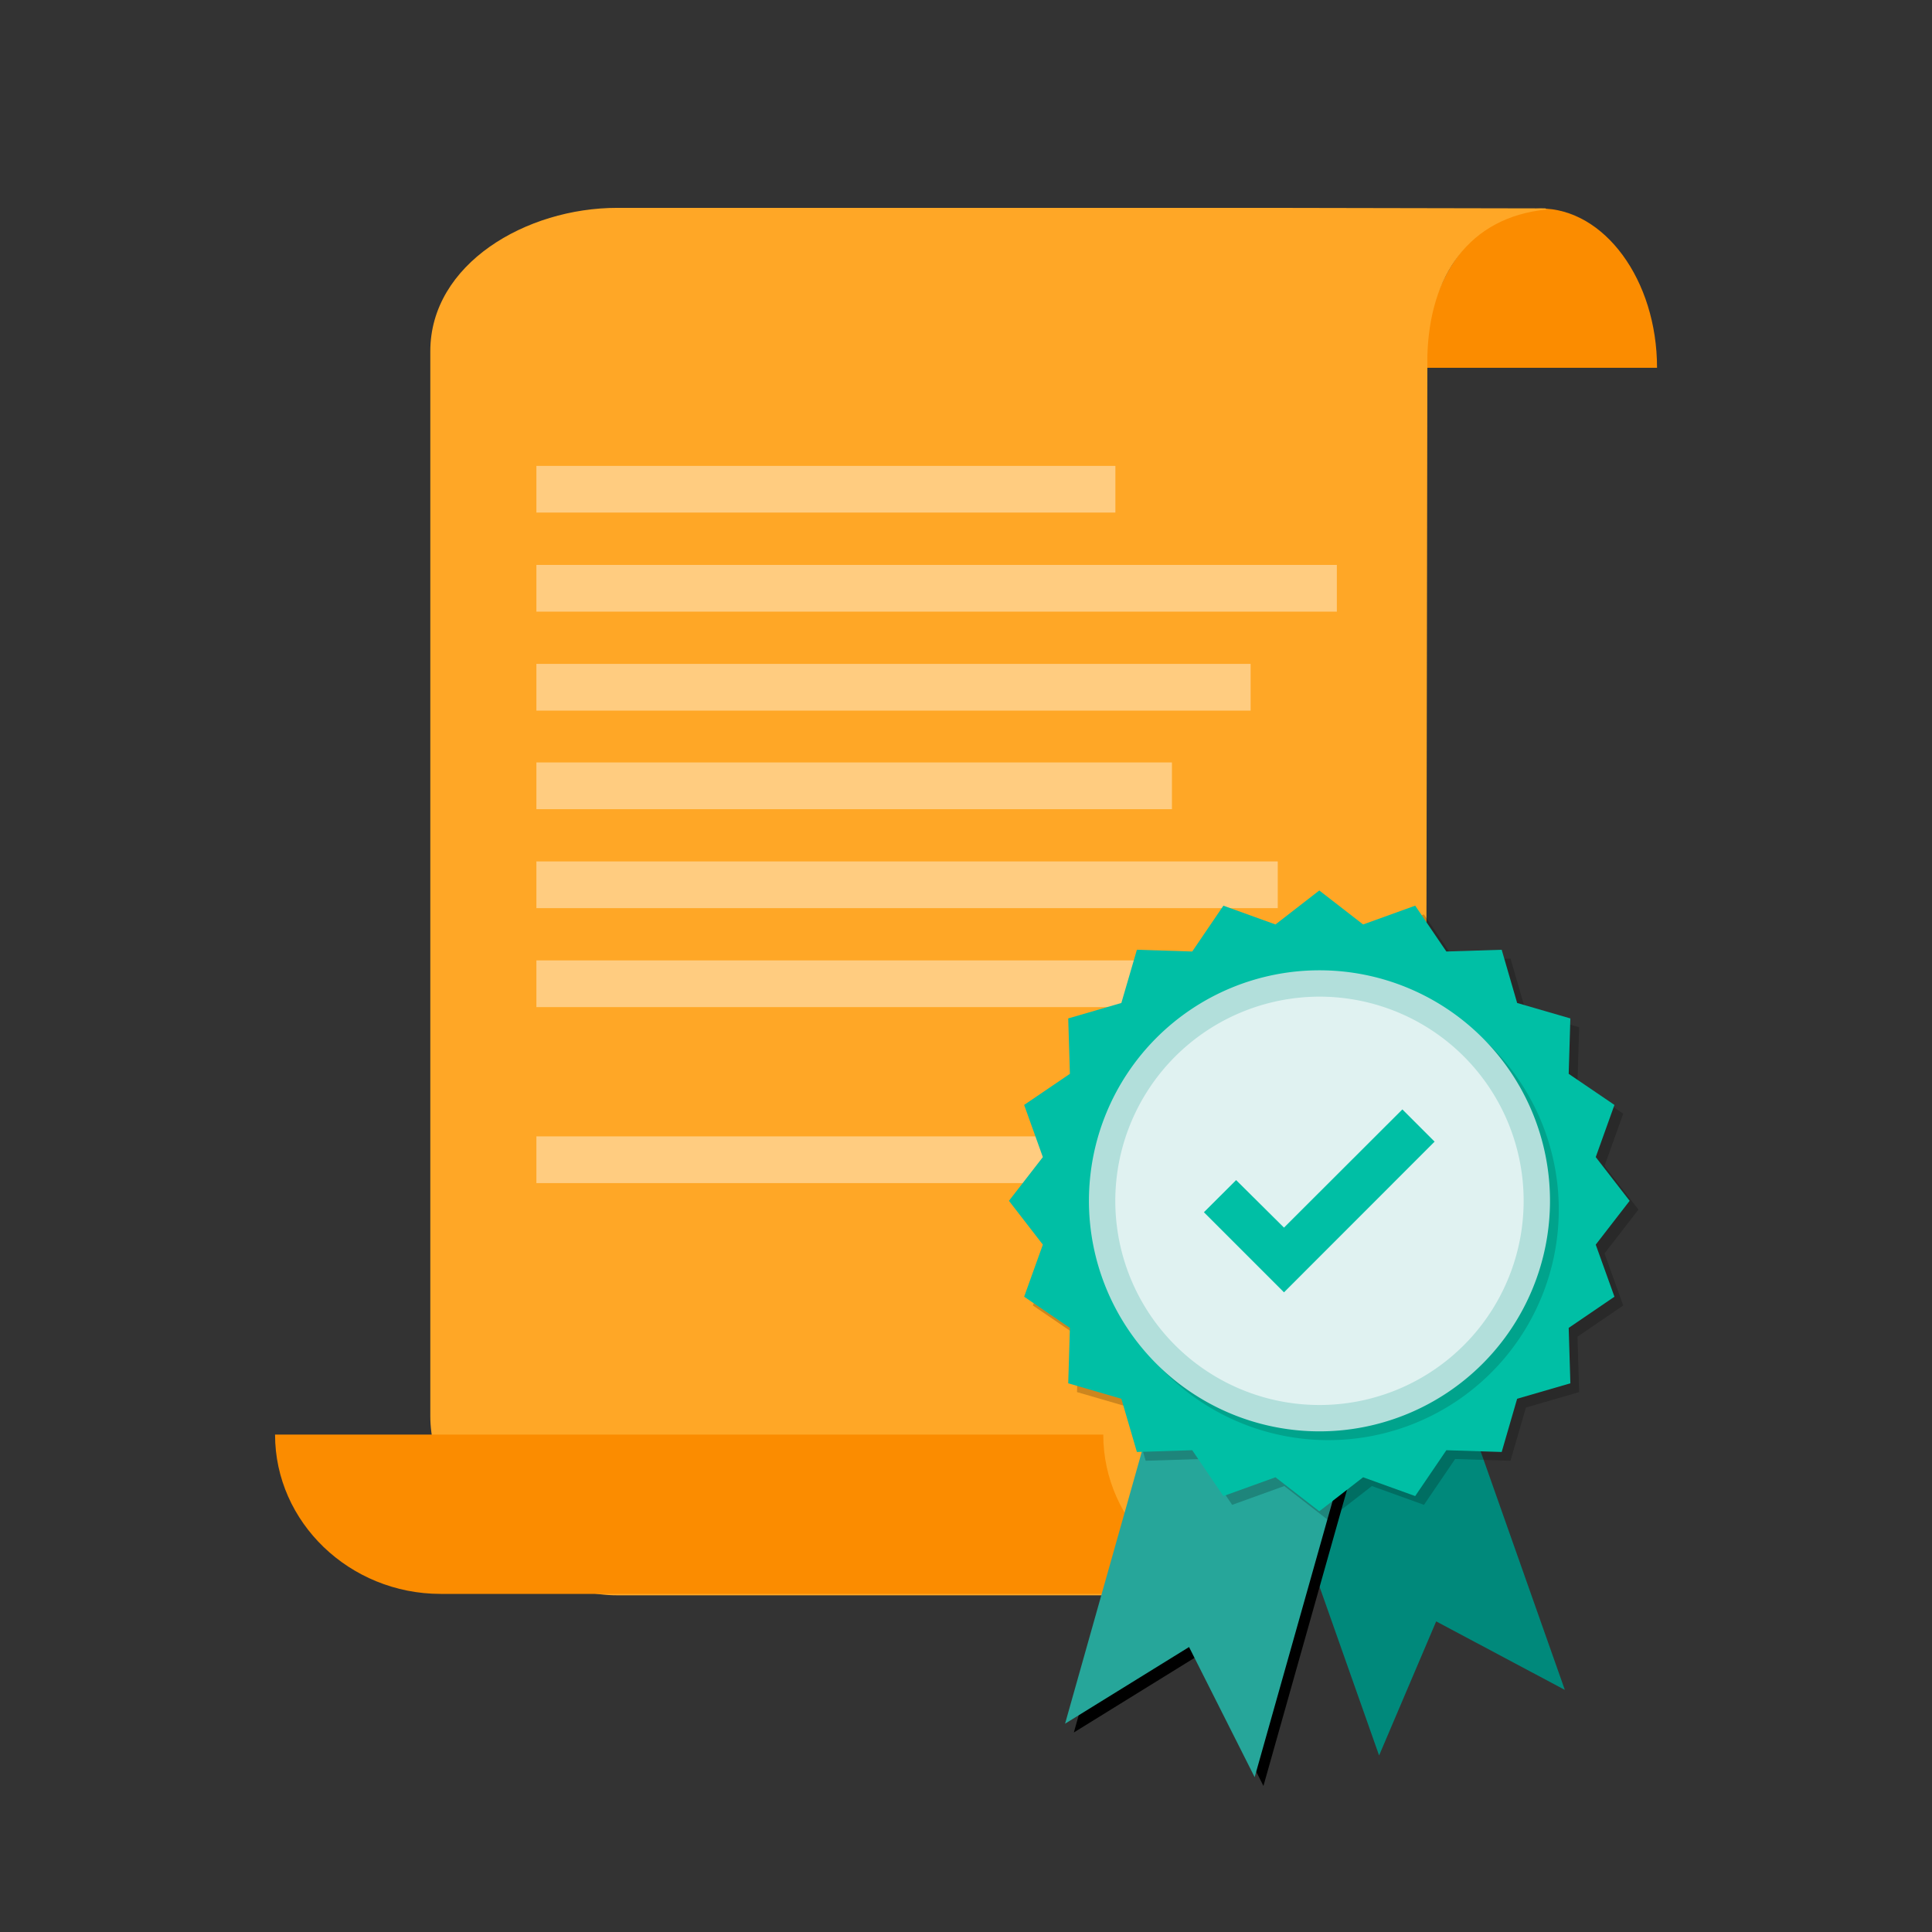 <svg xmlns="http://www.w3.org/2000/svg" viewBox="0 0 220 220"><rect x="0" y="0" width="220" height="220" fill="#333333" stroke="none"/><defs><style>.cls-2{fill:#fb8c00}.cls-10{fill:#00bfa5}</style></defs><g style="isolation:isolate"><g id="Onboarding_illustrations" data-name="Onboarding illustrations"><path class="cls-2" d="M188.69 41.88c0-10-6-18.14-13.26-18.14s-13.26 8.16-13.26 18.14z"/><path d="M176 23.73l-31.42-.06H70.3C59.92 23.66 49 30.05 49 40v121.24c0 10 10.9 20.42 21.27 20.42h74.24c10.37 0 17.83-10.4 17.83-20.37l.2-120.78c.24-9.08 4.71-15.76 13.54-16.65z" fill="#ffa726"/><path class="cls-2" d="M50.18 181.5c-10.37 0-18.86-8.16-18.86-18.14h94.31c0 10 8.49 18.14 18.86 18.14z"/><path d="M61.08 64.33h91.15v5.32H61.08zm0 11.27h81.33v5.32H61.08zm0-22.55h65.93v5.32H61.08zm0 33.77h72.37v5.32H61.08zm0 22.54h81.33v5.32H61.08zm0 20.04h81.33v5.32H61.08zm0-31.31h84.42v5.32H61.08z" fill="#ffcc80"/><path fill="#00897b" d="M178.19 192.43l-14.65-7.8-6.5 15.27-17.77-50.36 21.15-7.46 17.77 50.35z"/><path d="M143.87 203.37l-7.47-14.82-14.12 8.73 14.5-51.39 21.59 6.09-14.5 51.39z"/><path fill="#26a69a" d="M142.87 202.37l-7.47-14.82-14.12 8.73 14.5-51.39 21.59 6.09-14.5 51.39z"/><path fill="none" stroke="#3949ab" stroke-linecap="round" stroke-miterlimit="10" stroke-width="6" d="M144.19 110.28l-3.28 5.17"/><g style="mix-blend-mode:multiply" opacity=".2"><path d="M151.23 102.4l4.99 3.87 5.93-2.14 3.55 5.22 6.3-.2 1.76 6.06 6.06 1.76-.19 6.31 5.21 3.54-2.13 5.94 3.86 4.98-3.86 4.99 2.13 5.93-5.21 3.55.19 6.31-6.06 1.76-1.76 6.06-6.3-.2-3.55 5.22-5.93-2.14-4.99 3.87-4.99-3.87-5.93 2.14-3.55-5.22-6.3.2-1.77-6.06-6.05-1.76.19-6.31-5.21-3.55 2.13-5.93-3.86-4.99 3.86-4.98-2.13-5.94 5.21-3.54-.19-6.31 6.05-1.76 1.77-6.06 6.3.2 3.55-5.22 5.93 2.14 4.99-3.87z"/><path d="M152.23 163.5A24.75 24.75 0 11177 138.74a24.78 24.78 0 01-24.77 24.76z"/><path d="M152.23 115.49A23.25 23.25 0 11129 138.74a23.28 23.28 0 0123.25-23.25m0-3a26.25 26.25 0 1026.25 26.25 26.25 26.25 0 00-26.25-26.25z"/><path d="M151.23 162.5A24.75 24.75 0 11176 137.74a24.78 24.78 0 01-24.77 24.76z"/><path d="M151.23 114.49A23.25 23.25 0 11128 137.74a23.28 23.28 0 0123.25-23.25m0-3a26.25 26.25 0 1026.25 26.25 26.25 26.25 0 00-26.25-26.25z"/><path d="M147.21 148.16l-9.12-9.12 3.67-3.66 5.45 5.41 13.48-13.46 3.67 3.67-17.15 17.16z"/></g><path class="cls-10" d="M150.23 101.4l4.99 3.87 5.93-2.14 3.55 5.22 6.3-.2 1.76 6.06 6.06 1.76-.19 6.31 5.21 3.54-2.13 5.94 3.86 4.98-3.86 4.99 2.13 5.93-5.21 3.55.19 6.31-6.06 1.76-1.76 6.06-6.3-.2-3.55 5.22-5.93-2.14-4.99 3.87-4.99-3.87-5.93 2.14-3.55-5.22-6.3.2-1.77-6.06-6.05-1.76.19-6.31-5.21-3.55 2.13-5.93-3.86-4.99 3.86-4.98-2.13-5.94 5.21-3.54-.19-6.31 6.05-1.76 1.77-6.06 6.3.2 3.55-5.22 5.93 2.14 4.99-3.87z"/><g style="mix-blend-mode:multiply" opacity=".15"><path d="M151.23 162.5A24.75 24.75 0 11176 137.74a24.78 24.78 0 01-24.77 24.76z"/><path d="M151.23 114.49A23.25 23.25 0 11128 137.74a23.28 23.28 0 0123.25-23.25m0-3a26.25 26.25 0 1026.25 26.25 26.25 26.25 0 00-26.25-26.25z"/></g><path d="M150.23 161.5A24.75 24.75 0 11175 136.74a24.78 24.78 0 01-24.77 24.76z" fill="#e0f2f1"/><path d="M150.23 113.49A23.25 23.25 0 11127 136.74a23.28 23.28 0 0123.25-23.25m0-3a26.25 26.25 0 1026.25 26.25 26.25 26.25 0 00-26.25-26.25z" fill="#b2dfdb"/><path class="cls-10" d="M146.21 147.16l-9.12-9.12 3.67-3.66 5.45 5.41 13.48-13.46 3.67 3.67-17.15 17.16z"/></g></g></svg>